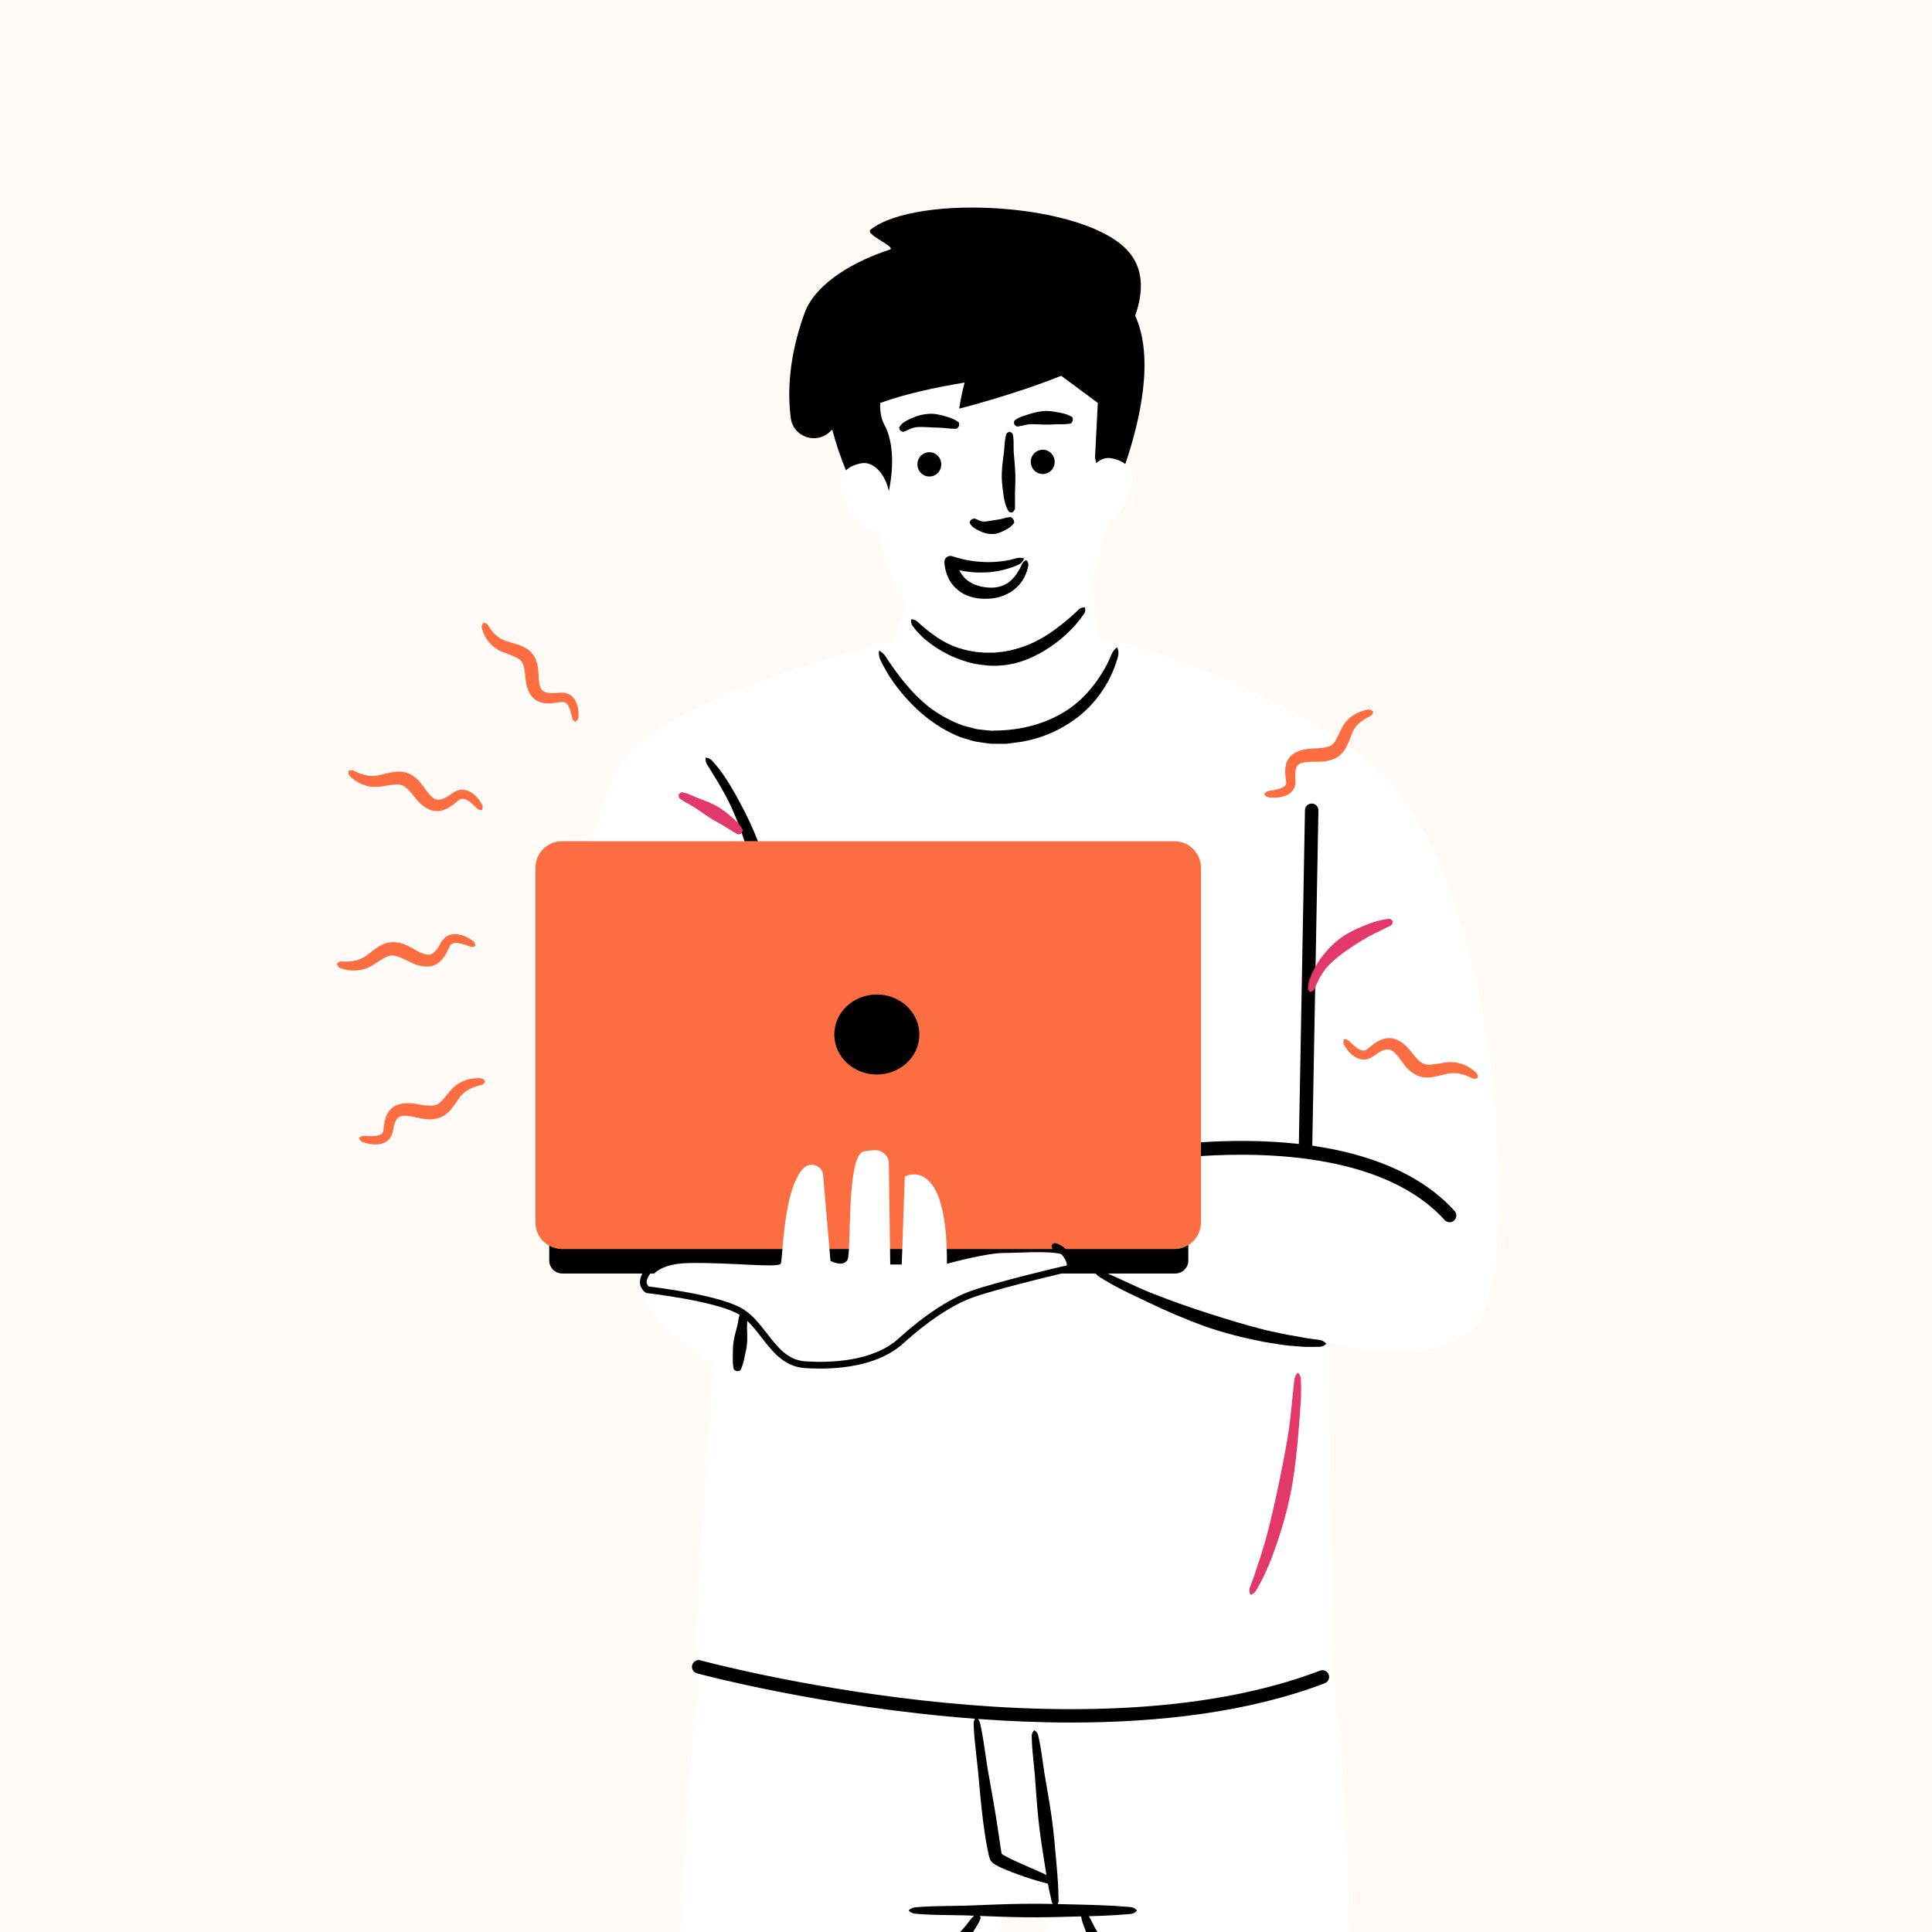 <svg xmlns="http://www.w3.org/2000/svg" xmlns:xlink="http://www.w3.org/1999/xlink" width="1080" zoomAndPan="magnify" viewBox="0 0 810 810" height="1080" preserveAspectRatio="xMidYMid meet" version="1.0"><defs><clipPath id="59636b030b"><path d="M 242 113 L 628.578 113 L 628.578 810 L 242 810 Z M 242 113 " clip-rule="nonzero"/></clipPath></defs><rect x="-81" width="972" fill="#ffffff" y="-81" height="972" fill-opacity="1"/><rect x="-81" width="972" fill="#fffaf5" y="-81" height="972" fill-opacity="1"/><g clip-path="url(#59636b030b)"><path fill="#ffffff" d="M 617.539 557.344 C 593.777 576.086 557.148 562.785 557.148 562.785 L 558.965 689.023 C 559.258 691.484 559.031 693.887 558.355 696.129 C 562.621 728.758 568.344 793.949 565.828 898.328 C 563.258 1004.223 547.387 1199.762 545.906 1243.82 C 545.691 1250.094 541.797 1255.719 535.758 1258.398 C 526.867 1262.348 513.301 1273.387 496.918 1273.309 C 487.34 1273.258 478.852 1259.977 478.449 1250.984 L 467.516 998.988 L 437.871 803.41 L 420.293 803.41 C 411.09 857.957 394.914 991.859 394.266 1014.398 C 393.441 1043.309 386.168 1211.566 384.18 1257.582 C 383.883 1264.355 378.316 1269.875 371.141 1270.465 C 359.828 1271.395 343.094 1272.27 330.719 1270.758 C 322.965 1269.816 316.594 1264.652 314.359 1257.602 C 304.594 1226.84 265.559 946.344 293.742 696.129 C 291.664 692.582 290.789 688.375 291.566 684.062 L 298.859 571.863 C 298.859 571.863 280.008 560.461 273.801 551 C 241.363 501.551 229.91 365.832 261.273 318.844 C 275.352 297.75 336.277 278.602 374.102 268.438 C 376.199 263.945 378.402 259.262 379.797 254.418 C 376.188 248.73 373.375 242.055 371.031 234.809 C 369.914 231.359 368.926 226.801 368.031 221.574 C 367.453 221.879 366.836 222.105 366.18 222.211 C 361.082 223.094 353.973 213.086 352.66 205.195 C 351.348 197.293 356.328 194.48 361.426 193.605 C 362.512 193.422 363.609 193.547 364.668 193.922 C 362.328 167.824 361.531 140.805 361.531 140.805 C 367.473 105.434 431.91 112.688 447.059 117.824 C 461.379 122.688 465.605 142.707 465.016 191.41 C 465.312 191.41 465.617 191.441 465.91 191.488 C 471.008 192.371 475.988 195.176 474.672 203.078 C 473.547 209.82 468.203 218.074 463.496 219.801 C 462.293 229.379 460.359 237.387 457.781 244.055 C 458.359 249.582 459.43 258.27 461.195 267.004 C 510.938 278.934 563.434 305.484 584.129 329.434 C 631.676 384.441 638.352 540.941 617.539 557.344 " fill-opacity="1" fill-rule="nonzero"/></g><path fill="#fc6d42" d="M 503.504 363.812 L 503.504 512.543 C 503.504 518.68 498.527 523.648 492.398 523.648 L 396.922 523.648 C 395.656 484.258 379.336 493.27 379.336 493.27 L 378.285 523.648 L 373.148 523.648 L 372.66 487.68 C 372.621 484.512 369.777 482.004 366.406 482.219 C 365.238 482.297 363.887 482.445 362.316 482.691 C 355.945 483.691 356.59 512.07 355.926 523.648 L 347.75 523.648 L 345.074 492.484 C 344.738 488.621 339.68 486.934 336.887 489.77 C 330.438 496.348 328.848 514.121 328.043 523.648 L 235.605 523.648 C 229.469 523.648 224.488 518.68 224.488 512.543 L 224.488 363.812 C 224.488 357.688 229.469 352.707 235.605 352.707 L 492.398 352.707 C 498.527 352.707 503.504 357.688 503.504 363.812 " fill-opacity="1" fill-rule="nonzero"/><path fill="#000000" d="M 298.184 323.305 C 299.23 324.961 300.23 326.66 301.25 328.336 C 303.23 331.738 305.184 335.156 306.789 338.746 C 308.84 343.305 310.594 347.98 312.164 352.707 L 317.77 352.707 C 315.684 347.285 313.191 342.02 310.445 336.922 C 309.535 335.109 308.523 333.355 307.496 331.598 C 306.523 329.824 305.438 328.109 304.34 326.402 C 303.191 324.727 302.066 323.031 300.762 321.473 C 300.125 320.68 299.457 319.902 298.77 319.141 C 298.105 318.383 297.242 317.738 295.82 317.648 C 295.684 319.07 296.086 319.973 296.613 320.805 C 297.164 321.621 297.672 322.461 298.184 323.305 Z M 328.859 515.336 C 328.75 516.277 328.641 517.188 328.555 518.082 C 328.641 517.188 328.75 516.277 328.859 515.336 Z M 415.637 218.273 C 414.383 218.488 413.109 218.793 411.805 218.625 C 411.168 218.508 410.559 218.281 409.992 217.957 C 409.707 217.812 409.395 217.691 409.07 217.566 L 408.57 217.391 C 408.395 217.312 408.117 217.41 407.188 217.871 C 406.5 218.645 406.48 219.047 406.59 219.262 C 406.707 219.488 406.824 219.711 406.953 219.918 C 407.234 220.332 407.559 220.703 407.953 220.996 C 408.707 221.594 409.57 222.055 410.453 222.477 C 412.176 223.398 414.195 223.957 416.137 223.879 C 418.129 223.918 419.852 223.027 421.469 222.25 C 422.234 221.781 423.031 221.379 423.715 220.812 C 424.051 220.516 424.363 220.191 424.668 219.859 L 425.098 219.34 C 425.254 219.191 425.305 218.84 424.883 217.773 C 424.109 216.879 423.805 216.734 423.609 216.781 L 422.988 216.852 C 422.59 216.91 422.188 216.969 421.824 217.066 C 421.059 217.203 420.363 217.43 419.668 217.625 Z M 399.227 233.203 L 399.195 233.191 C 398.922 233.113 398.629 233.074 398.324 233.086 C 396.934 233.164 395.863 234.348 395.941 235.75 C 396.07 238.27 396.656 240.262 397.637 242.379 C 398.59 244.457 400.176 246.281 402 247.703 C 405.785 250.582 410.434 251.242 414.551 250.996 C 418.766 250.828 423.207 249.23 426.324 246.191 C 427.91 244.723 429.086 242.887 429.941 240.996 C 430.363 240.035 430.688 239.047 430.91 238.047 C 431.148 237.066 431.43 235.996 430.254 234.809 C 428.773 235.508 428.566 236.301 428.195 237.133 C 427.812 237.938 427.391 238.723 426.941 239.465 C 426.059 240.977 424.988 242.32 423.754 243.426 C 421.293 245.691 417.922 246.594 414.52 246.348 C 411.051 246.133 407.785 245.105 405.473 243.23 C 404.285 242.309 403.375 241.113 402.559 239.801 C 402.422 239.586 402.316 239.328 402.188 239.094 C 403.402 239.328 404.617 239.555 405.863 239.691 C 408.598 240.086 411.395 240.086 414.156 239.938 C 416.922 239.762 419.668 239.262 422.312 238.477 C 423.648 238.105 424.941 237.625 426.215 237.105 C 427.488 236.605 428.773 235.867 429.352 234.113 C 427.609 233.633 426.441 233.887 425.227 234.281 C 424.008 234.613 422.785 234.906 421.531 235.094 C 419.039 235.477 416.52 235.664 414.012 235.672 C 411.5 235.594 409 235.457 406.52 235.008 C 404.051 234.625 401.617 233.949 399.227 233.203 Z M 401.777 176.941 L 401.039 176.449 C 400.539 176.156 400.039 175.852 399.512 175.625 C 398.461 175.137 397.375 174.812 396.258 174.5 C 394.051 173.891 391.738 173.305 389.344 173.508 C 386.961 173.645 384.562 174.266 382.324 175.285 C 381.219 175.812 380.07 176.246 379.07 176.988 C 378.562 177.352 378.051 177.695 377.68 178.215 L 377.129 178.98 C 376.953 179.223 376.902 179.625 377.414 180.52 C 378.344 181.059 378.707 181.105 378.941 181.008 L 379.621 180.715 C 380.031 180.469 380.523 180.363 380.934 180.137 C 381.727 179.656 382.668 179.41 383.57 179.176 C 385.461 178.852 387.434 179.059 389.355 179.125 C 391.297 179.285 393.305 179.215 395.344 179.391 L 398.441 179.684 C 398.961 179.715 399.492 179.734 400.031 179.746 L 400.844 179.746 C 401.098 179.785 401.434 179.598 402.078 178.605 C 402.215 177.43 402.031 177.078 401.777 176.941 Z M 310.102 551.266 C 309.938 551.746 309.789 552.234 309.691 552.727 C 309.516 553.766 309.348 554.805 309.125 555.832 C 308.605 557.891 307.977 559.941 307.633 562.02 C 307.223 564.09 307.281 566.215 307.242 568.332 C 307.23 569.391 307.184 570.441 307.262 571.508 C 307.289 572.047 307.379 572.586 307.457 573.117 L 307.613 573.941 C 307.625 574.195 307.879 574.488 308.984 574.891 C 310.152 574.766 310.465 574.527 310.543 574.273 L 310.879 573.52 C 311.082 573.008 311.281 572.5 311.426 571.988 C 311.762 570.969 311.945 569.93 312.172 568.902 C 312.613 566.832 313.164 564.773 313.23 562.668 C 313.367 560.57 313.223 558.43 313.184 556.305 C 313.191 555.461 313.25 554.629 313.301 553.785 C 315.426 555.793 317.32 558.227 319.281 560.746 C 323.957 566.773 328.797 573.008 337.484 573.578 C 339.328 573.695 341.453 573.785 343.77 573.785 C 354.453 573.785 369.121 571.941 378.68 563.234 C 389.012 553.832 399.453 546.953 408.078 543.875 C 416.02 541.039 437.352 535.727 445.098 533.922 L 459.371 533.922 C 459.793 534.52 460.312 534.961 460.871 535.316 L 463.645 537 C 465.477 538.129 467.379 539.148 469.301 540.137 C 473.133 542.117 477.047 543.953 480.957 545.793 C 488.723 549.578 496.691 552.961 504.84 555.961 C 513.023 558.852 521.477 560.961 530.016 562.617 C 534.309 563.293 538.582 564.129 542.953 564.371 C 545.121 564.578 547.277 564.754 549.473 564.688 L 552.738 564.668 C 553.828 564.688 554.934 564.5 556.031 563.402 C 554.992 562.168 553.953 561.844 552.895 561.727 L 549.75 561.305 C 547.641 561.09 545.574 560.57 543.484 560.246 C 539.309 559.59 535.18 558.629 531.043 557.754 C 522.82 555.707 514.723 553.234 506.645 550.637 C 498.555 548.051 490.535 545.195 482.605 542.059 C 478.652 540.441 474.773 538.676 470.91 536.863 C 468.969 535.992 467.047 535.07 465.078 534.227 L 464.398 533.922 L 492.762 533.922 C 495.77 533.922 498.203 531.492 498.203 528.48 L 498.203 521.973 C 496.516 523.02 494.535 523.648 492.398 523.648 L 446.762 523.648 C 445.578 522.5 444.164 521.602 442.645 521.227 C 441.902 521.043 441.125 521.492 440.941 522.258 C 440.805 522.785 441.008 523.316 441.402 523.648 L 396.922 523.648 C 396.922 523.629 396.922 523.621 396.922 523.59 C 396.992 525.559 397.02 527.621 397.012 529.844 C 397.012 529.844 413.391 525.316 420.785 525.316 C 426.824 525.316 439.305 524.305 444.883 525.758 C 445.781 526.66 446.508 527.758 446.922 528.777 C 447.344 529.816 447.301 530.453 447.184 530.578 C 444.125 531.148 416.734 537.785 407.137 541.215 C 398.156 544.422 387.383 551.5 376.777 561.148 C 365.934 571.027 347.613 571.41 337.672 570.754 C 330.25 570.273 326.004 564.805 321.516 559.012 C 318.199 554.754 314.781 550.344 309.938 547.934 C 299.547 542.754 275.613 539.797 271.988 539.375 C 271.391 538.816 271.113 538.207 271.113 537.48 C 271.137 536.375 271.762 535.129 272.625 533.922 L 274.273 533.922 C 276.633 531.699 280.93 529.68 288.75 529.539 C 306.742 529.238 326.016 531.66 327.297 529.844 C 327.582 529.434 327.789 526.797 328.102 523.031 C 328.094 523.227 328.062 523.453 328.043 523.648 L 235.605 523.648 C 233.668 523.648 231.863 523.109 230.273 522.227 L 230.273 528.48 C 230.273 531.492 232.715 533.922 235.727 533.922 L 269.312 533.922 C 268.715 535.07 268.312 536.266 268.301 537.453 C 268.281 539.156 269.047 540.688 270.527 541.844 C 270.734 542 270.988 542.098 271.242 542.129 C 271.508 542.168 298.105 545.188 308.684 550.453 C 309.164 550.695 309.645 550.973 310.102 551.266 Z M 609.844 507.699 C 594.895 491.211 572.297 483.531 550.18 480.336 L 552.75 339.766 C 552.777 338.207 551.531 336.914 549.973 336.895 C 549.965 336.895 549.945 336.895 549.926 336.895 C 548.395 336.895 547.133 338.117 547.113 339.656 L 544.551 479.613 C 529.418 477.914 514.848 478.16 503.504 478.914 L 503.504 484.68 C 531.699 482.848 580.875 484.141 605.668 511.492 C 606.215 512.109 606.98 512.414 607.754 512.414 C 608.434 512.414 609.109 512.168 609.648 511.688 C 610.805 510.641 610.895 508.855 609.844 507.699 Z M 553.414 700.426 C 452.676 738.934 295.25 696.543 293.672 696.102 C 292.164 695.699 290.613 696.57 290.203 698.082 C 289.789 699.582 290.672 701.129 292.184 701.543 C 293.086 701.797 345.18 715.816 408.773 720.59 C 408.285 721.395 408.176 722.129 408.207 722.863 L 408.332 725.59 C 408.434 727.414 408.609 729.227 408.793 731.031 L 409.98 741.895 C 410.668 749.137 411.246 756.402 412.176 763.637 C 412.707 767.246 413.117 770.863 413.863 774.488 C 414.031 775.383 414.227 776.305 414.441 777.246 C 414.559 777.734 414.59 778.086 414.871 778.91 C 415.012 779.293 415.07 779.598 415.305 780 C 415.637 780.449 416.07 780.922 416.461 781.242 C 418.531 782.637 420.117 783.184 421.891 783.961 C 425.352 785.371 428.785 786.637 432.285 787.734 C 434.008 788.32 435.785 788.781 437.559 789.273 L 439.352 789.762 C 439.383 789.91 439.41 790.066 439.43 790.215 C 439.684 791.742 440.047 793.254 440.383 794.781 L 440.883 797.059 C 440.961 797.457 441.105 797.852 441.41 798.234 C 437.203 798.156 433.008 798.125 428.812 798.184 C 420.832 798.281 412.863 798.676 404.883 798.957 L 392.914 799.176 C 390.914 799.223 388.922 799.281 386.934 799.41 L 383.941 799.637 C 382.941 799.715 381.941 799.969 380.953 800.996 C 381.941 802.016 382.941 802.281 383.941 802.352 L 386.934 802.578 C 388.922 802.715 390.914 802.762 392.914 802.82 L 404.883 803.035 C 406.07 803.078 407.246 803.125 408.434 803.176 L 408.117 803.449 C 407.656 803.898 407.227 804.359 406.836 804.852 C 406.059 805.859 405.305 806.859 404.492 807.84 C 402.824 809.742 401.059 811.586 399.52 813.594 C 397.934 815.547 396.738 817.793 395.453 819.977 C 394.824 821.074 394.156 822.145 393.609 823.289 C 393.324 823.871 393.07 824.457 392.824 825.055 L 392.492 825.977 C 392.344 826.262 392.395 826.684 393.148 827.594 C 394.277 827.996 394.688 827.898 394.902 827.664 L 395.648 827.035 C 396.129 826.594 396.598 826.164 397.039 825.703 C 397.934 824.789 398.707 823.789 399.52 822.832 C 401.137 820.871 402.836 818.988 404.129 816.812 C 405.492 814.691 406.617 812.398 407.844 810.176 C 408.473 809.086 409.168 808.027 409.832 806.957 C 410.168 806.418 410.453 805.852 410.715 805.262 L 411.078 804.359 C 411.176 804.125 411.148 803.801 410.812 803.262 C 416.812 803.488 422.812 803.734 428.812 803.812 C 436.793 803.93 444.773 803.703 452.742 803.477 C 452.93 803.477 453.125 803.469 453.312 803.469 C 453.312 803.496 453.301 803.547 453.301 803.578 L 453.461 804.496 C 453.598 805.098 453.754 805.695 453.961 806.262 C 454.391 807.391 454.82 808.516 455.215 809.664 C 455.918 811.996 456.527 814.371 457.398 816.625 C 458.195 818.918 459.438 821.008 460.586 823.145 C 461.176 824.203 461.715 825.289 462.391 826.32 C 462.715 826.828 463.078 827.328 463.457 827.828 L 464.035 828.566 C 464.203 828.82 464.586 828.988 465.762 828.801 C 466.695 828.066 466.832 827.684 466.754 827.391 L 466.617 826.457 C 466.508 825.848 466.391 825.23 466.234 824.645 C 465.949 823.457 465.527 822.32 465.145 821.164 C 464.359 818.871 463.684 816.527 462.559 814.379 C 461.496 812.203 460.176 810.145 458.957 808.047 C 458.371 806.977 457.852 805.879 457.32 804.801 C 457.066 804.312 456.773 803.84 456.461 803.379 C 459.203 803.301 461.957 803.234 464.715 803.078 C 466.715 803.016 468.703 802.84 470.703 802.695 L 473.695 802.469 C 474.684 802.418 475.684 802.156 476.684 800.996 C 475.684 799.832 474.684 799.578 473.695 799.516 L 470.703 799.301 C 468.703 799.156 466.715 798.977 464.715 798.91 C 460.723 798.695 456.734 798.625 452.742 798.508 C 449.637 798.43 446.52 798.352 443.402 798.281 C 443.742 797.734 443.832 797.203 443.812 796.695 L 443.742 794.371 C 443.703 792.812 443.695 791.254 443.578 789.703 C 443.41 786.617 443.105 783.527 442.844 780.441 C 442.324 774.273 441.793 768.098 440.922 761.961 C 440.066 755.824 438.93 749.727 437.91 743.617 L 436.566 734.422 C 436.324 732.895 436.086 731.363 435.766 729.844 L 435.266 727.57 C 435.098 726.805 434.746 726.07 433.637 725.422 C 432.707 726.316 432.539 727.121 432.559 727.895 L 432.625 730.227 C 432.676 731.777 432.812 733.324 432.949 734.863 L 433.852 744.109 C 434.324 750.285 434.695 756.492 435.344 762.637 C 435.969 768.805 436.941 774.922 437.91 781.039 C 438.184 782.723 438.441 784.402 438.715 786.086 C 437.059 785.32 435.43 784.527 433.754 783.832 C 430.461 782.352 427.109 780.969 423.922 779.43 C 422.5 778.734 420.883 777.91 419.922 777.223 C 419.922 777.195 419.922 777.156 419.922 777.145 L 419.754 776.156 C 419.598 775.324 419.469 774.449 419.352 773.559 C 418.883 770.008 418.266 766.422 417.746 762.832 C 416.617 755.676 415.266 748.52 414.031 741.355 L 412.414 730.57 C 412.117 728.777 411.832 726.98 411.48 725.188 L 410.914 722.52 C 410.785 721.883 410.539 721.266 410.02 720.688 C 422.707 721.609 435.824 722.18 449.086 722.18 C 485.711 722.18 523.359 717.953 555.434 705.699 C 556.887 705.129 557.609 703.504 557.062 702.051 C 556.504 700.59 554.875 699.867 553.414 700.426 Z M 327.398 1018.82 L 326.426 1018.418 C 325.777 1018.184 325.152 1017.949 324.535 1017.645 C 323.926 1017.359 323.309 1017.113 322.691 1016.891 C 322.094 1016.613 321.516 1016.293 320.926 1015.996 C 318.594 1014.762 316.543 1013.164 314.465 1011.574 C 312.398 1009.969 310.289 1008.254 308.457 1006.203 C 307.586 1005.156 306.789 1004.027 306.066 1002.859 C 305.684 1002.281 305.281 1001.723 304.867 1001.164 L 304.23 1000.32 C 304.016 1000.047 303.645 999.859 302.566 999.898 C 301.75 1000.605 301.652 1001.086 301.75 1001.449 C 301.84 1001.82 301.918 1002.203 302.035 1002.566 C 302.262 1003.293 302.535 1004.008 302.879 1004.676 C 303.566 1006.016 304.359 1007.301 305.145 1008.594 C 306.691 1011.203 308.504 1013.773 310.828 1015.879 C 313.082 1018.074 316.016 1019.508 318.957 1020.566 C 319.699 1020.801 320.438 1021.074 321.191 1021.289 C 321.957 1021.457 322.73 1021.594 323.496 1021.711 C 324.258 1021.859 325.055 1021.84 325.828 1021.809 L 326.996 1021.742 C 327.379 1021.762 327.797 1021.535 328.258 1020.457 C 328.016 1019.25 327.719 1018.918 327.398 1018.82 Z M 543.074 1004.234 L 541.984 1004.664 C 541.27 1004.969 540.562 1005.301 539.887 1005.664 C 538.543 1006.41 537.199 1007.156 535.809 1007.812 C 532.996 1009.074 530.113 1010.152 527.328 1011.332 C 524.516 1012.43 521.859 1013.898 519.094 1014.996 C 517.711 1015.574 516.301 1016.016 514.918 1016.535 L 512.82 1017.312 L 511.762 1017.652 C 511.398 1017.742 511.062 1018.055 510.73 1019.242 C 511.172 1020.352 511.613 1020.586 512.023 1020.594 L 513.289 1020.711 C 514.133 1020.75 514.957 1020.691 515.789 1020.645 C 517.445 1020.488 519.055 1020.125 520.621 1019.723 C 523.789 1018.918 526.879 1017.938 529.699 1016.43 C 532.574 1014.988 535.199 1013.164 537.816 1011.371 L 541.797 1008.793 C 542.445 1008.359 543.074 1007.852 543.672 1007.34 L 544.551 1006.516 C 544.848 1006.242 545.031 1005.801 544.789 1004.734 C 543.906 1004.105 543.434 1004.086 543.074 1004.234 Z M 441.164 196.723 C 442.844 194.48 442.41 191.273 440.203 189.566 C 438 187.871 434.852 188.301 433.176 190.559 C 431.5 192.793 431.93 196 434.137 197.703 C 436.352 199.398 439.488 198.969 441.164 196.723 Z M 373.238 530.148 L 378.051 530.148 L 378.285 523.648 L 373.148 523.648 L 373.031 515.336 Z M 385.441 433.723 C 385.441 424.457 377.465 416.949 367.621 416.949 C 357.77 416.949 349.789 424.457 349.789 433.723 C 349.789 442.984 357.77 450.496 367.621 450.496 C 377.465 450.496 385.441 442.984 385.441 433.723 Z M 348.023 180.941 C 348.309 180.664 348.633 180.41 348.934 180.137 C 350.434 185.98 352.465 191.762 354.68 197.184 C 356.395 195.52 358.816 194.637 361.27 194.215 C 366.16 193.371 371.129 198.598 372.688 206.008 L 372.719 205.488 C 372.719 205.488 376.68 188.91 370.766 178.039 C 369.336 175.422 368.906 172.246 369.043 168.949 C 379.59 165.109 391.973 162.48 404.422 160.391 C 402.727 166.773 402.156 171.332 402.156 171.332 C 402.156 171.332 425.168 165.5 444.91 157.551 L 460.262 168.922 L 459.086 191.852 L 459.578 194.164 C 461.457 192.539 463.617 191.734 465.762 192.098 C 467.957 192.48 470.137 193.215 471.781 194.566 C 477.918 176.48 484.074 150.039 475.91 132.316 C 478.645 124.816 480.391 114.238 473.488 105.895 C 456.125 84.914 384.52 81.023 365.031 96.238 C 362.316 98.348 376.246 103.609 372.965 104.68 C 359.629 109.004 342.082 118.043 337.27 131.395 C 330.758 149.441 330.094 164.195 331.535 175.293 C 332.574 183.242 342.277 186.52 348.023 180.941 Z M 348.18 528.641 C 348.18 528.641 353.316 531.363 355.25 528.336 C 355.582 527.816 355.777 526.09 355.926 523.648 L 347.75 523.648 Z M 386.602 198.754 C 388.805 200.457 391.941 200.02 393.617 197.773 C 395.297 195.527 394.863 192.332 392.66 190.625 C 390.453 188.922 387.305 189.363 385.629 191.605 C 383.961 193.852 384.395 197.059 386.602 198.754 Z M 449.32 174.715 L 448.566 174.324 C 448.066 174.086 447.547 173.863 447.027 173.695 C 445.988 173.332 444.91 173.137 443.844 172.922 C 441.695 172.52 439.5 172.125 437.273 172.371 C 435.047 172.547 432.852 173.168 430.734 173.871 C 429.668 174.254 428.578 174.508 427.539 174.969 C 427.02 175.195 426.508 175.441 426.047 175.793 L 425.371 176.352 C 425.148 176.527 425.008 176.902 425.246 177.91 C 425.949 178.695 426.285 178.852 426.539 178.812 L 427.285 178.715 C 427.754 178.598 428.254 178.566 428.727 178.441 C 429.629 178.156 430.605 178.008 431.559 177.871 C 433.527 177.773 435.488 177.961 437.449 177.988 C 439.402 178.117 441.371 177.883 443.383 177.871 C 444.383 177.844 445.391 177.902 446.41 177.844 C 446.922 177.824 447.441 177.766 447.961 177.715 L 448.742 177.605 C 449.008 177.617 449.293 177.391 449.793 176.324 C 449.793 175.145 449.578 174.812 449.32 174.715 Z M 382.727 262.562 C 383.277 263.32 383.863 264.016 384.461 264.73 C 385.688 266.102 387.02 267.387 388.453 268.555 C 391.305 270.898 394.473 272.867 397.797 274.535 C 401.137 276.18 404.707 277.406 408.383 278.25 C 412.09 278.887 415.844 279.375 419.668 278.984 C 427.352 278.496 434.488 275.211 440.578 271.062 C 443.645 268.977 446.48 266.602 449.039 263.977 C 450.34 262.691 451.52 261.281 452.637 259.84 C 453.215 259.121 453.754 258.379 454.293 257.652 C 454.832 256.926 455.234 256.035 454.832 254.613 C 453.371 254.633 452.637 255.113 452.047 255.742 C 451.422 256.348 450.801 256.957 450.156 257.523 C 448.871 258.699 447.527 259.801 446.215 260.906 C 443.527 263.062 440.805 265.16 437.883 266.898 C 434.949 268.582 431.949 270.172 428.773 271.18 C 428 271.504 427.195 271.699 426.402 271.918 C 425.609 272.141 424.812 272.406 424.02 272.602 C 422.402 272.855 420.805 273.328 419.156 273.375 L 416.707 273.633 L 414.207 273.621 C 412.531 273.719 410.895 273.426 409.215 273.336 C 405.914 272.855 402.637 272.055 399.492 270.809 C 396.363 269.496 393.434 267.73 390.707 265.691 C 389.316 264.691 388.02 263.582 386.699 262.484 C 386.059 261.918 385.383 261.367 384.777 260.77 C 384.141 260.172 383.422 259.711 382.07 259.613 C 381.777 260.926 382.18 261.848 382.727 262.562 Z M 424.961 185.332 C 424.949 184.625 424.883 183.922 424.805 183.203 L 424.629 182.145 C 424.578 181.793 424.324 181.43 423.332 181.02 C 422.293 181.312 422 181.656 421.91 182.008 L 421.637 183.059 C 421.48 183.762 421.363 184.461 421.293 185.176 L 420.93 189.43 C 420.57 192.262 420.117 195.098 420.031 197.969 C 419.852 200.832 420.207 203.703 420.59 206.598 C 420.785 208.047 420.988 209.508 421.41 210.969 C 421.637 211.715 421.844 212.41 422.227 213.176 C 422.422 213.555 422.559 213.891 422.805 214.281 C 423.039 214.695 423.559 215.066 424.648 214.703 C 425.422 213.715 425.629 213.438 425.559 213.223 C 425.539 212.969 425.547 212.594 425.547 212.293 C 425.508 211.715 425.578 210.996 425.559 210.352 C 425.578 209.016 425.508 207.656 425.547 206.281 C 425.57 203.539 425.832 200.742 425.648 197.957 C 425.539 195.176 425.215 192.371 425.008 189.547 C 424.941 188.137 424.961 186.734 424.961 185.332 Z M 387.68 300.168 C 383.266 296.523 379.363 292.367 375.934 287.875 C 374.219 285.641 372.641 283.289 371.285 280.816 C 370.57 279.602 369.945 278.336 369.285 277.094 C 368.68 275.836 368.238 274.445 368.582 272.758 C 370.082 273.562 370.953 274.613 371.668 275.777 C 372.414 276.906 373.121 278.062 373.926 279.16 C 374.688 280.289 375.512 281.355 376.324 282.434 C 377.102 283.543 377.941 284.602 378.805 285.641 C 382.207 289.828 385.953 293.73 390.207 296.965 C 394.52 300.102 399.207 302.609 404.156 304.309 C 405.402 304.668 406.676 304.953 407.934 305.285 C 408.57 305.434 409.188 305.629 409.824 305.746 L 411.754 305.953 C 413.051 306.082 414.332 306.297 415.617 306.355 L 419.512 306.238 C 430.02 305.797 440.48 302.719 449 296.629 C 453.242 293.551 456.852 289.641 459.938 285.348 C 461.457 283.172 462.859 280.906 464.105 278.535 C 464.676 277.328 465.281 276.133 465.773 274.887 C 466.281 273.633 466.891 272.477 468.332 271.398 C 469.156 273.004 468.996 274.504 468.566 275.848 C 468.184 277.23 467.684 278.562 467.203 279.906 C 466.156 282.562 464.957 285.191 463.43 287.621 C 460.457 292.543 456.586 296.973 452.008 300.57 C 447.402 304.121 442.234 306.945 436.734 308.844 C 434 309.766 431.168 310.473 428.332 310.992 L 424.051 311.562 L 421.91 311.836 C 421.176 311.863 420.441 311.863 419.707 311.855 L 415.312 311.805 C 413.852 311.688 412.414 311.406 410.961 311.199 L 408.793 310.863 C 408.078 310.719 407.383 310.473 406.676 310.277 C 405.273 309.855 403.875 309.473 402.492 309.004 C 397.07 306.824 392.109 303.777 387.68 300.168 " fill-opacity="1" fill-rule="nonzero"/><path fill="#e3386a" d="M 526.809 666.496 L 528.277 663.84 C 529.297 662.074 530.152 660.23 530.957 658.367 C 532.699 654.699 533.984 650.859 535.367 647.055 C 537.926 639.379 540.141 631.574 541.562 623.613 C 542.992 615.672 543.828 607.637 544.453 599.617 C 544.789 595.605 545.152 591.605 545.355 587.586 C 545.453 585.586 545.523 583.578 545.492 581.559 L 545.414 578.539 C 545.387 577.527 545.152 576.508 544.141 575.488 C 543.102 576.469 542.809 577.441 542.691 578.441 L 542.336 581.402 L 541.719 587.332 C 541.355 591.281 540.945 595.223 540.395 599.164 C 539.23 607.016 537.641 614.793 536.043 622.535 C 534.414 630.27 532.691 637.957 530.633 645.582 C 529.484 649.348 528.379 653.133 527.074 656.859 C 526.418 658.711 525.906 660.633 525.172 662.465 L 524.141 665.238 C 523.777 666.172 523.602 667.172 524.23 668.594 C 525.68 668.199 526.34 667.398 526.809 666.496 Z M 285.703 335.297 C 286.23 335.668 286.781 336.012 287.34 336.324 C 288.477 336.922 289.605 337.52 290.703 338.195 L 297.055 342.512 C 299.133 343.953 301.438 345.012 303.566 346.324 C 304.633 346.953 305.664 347.656 306.723 348.305 C 307.242 348.637 307.82 348.922 308.359 349.246 L 309.172 349.727 C 309.426 349.914 309.84 349.934 310.906 349.383 C 311.535 348.383 311.484 347.934 311.281 347.668 L 310.73 346.754 C 310.34 346.168 309.898 345.637 309.445 345.109 C 308.543 344.059 307.496 343.176 306.477 342.297 C 304.406 340.531 302.281 338.863 299.898 337.656 C 297.547 336.395 295.016 335.492 292.535 334.551 L 288.898 333.012 C 288.289 332.758 287.652 332.57 287.008 332.402 L 286.016 332.207 C 285.684 332.137 285.27 332.258 284.566 333.059 C 284.469 334.117 284.652 334.5 284.91 334.699 Z M 549.289 415.891 C 550.426 415.613 550.809 415.223 551.012 414.793 L 551.609 413.477 C 551.926 412.594 552.387 411.773 552.828 410.938 C 553.562 409.223 554.66 407.695 555.73 406.164 C 558.188 403.312 561.129 400.969 564.168 398.762 C 567.277 396.645 570.414 394.488 573.816 392.656 C 575.504 391.723 577.258 390.922 579.004 390.039 L 581.629 388.742 L 582.953 388.078 C 583.402 387.891 583.785 387.508 583.98 386.262 C 583.207 385.254 582.629 385.156 582.121 385.242 L 580.582 385.461 C 579.57 385.656 578.531 385.832 577.551 386.137 C 575.551 386.645 573.609 387.371 571.699 388.164 C 567.887 389.762 564.07 391.586 560.777 394.273 C 557.484 396.93 554.68 400.223 552.395 403.812 C 551.355 405.676 550.191 407.449 549.492 409.477 C 549.102 410.469 548.699 411.449 548.59 412.527 L 548.375 414.105 C 548.297 414.625 548.414 415.203 549.289 415.891 Z M 594.836 1306.434 L 545.652 1245.398 C 545.082 1251.27 541.328 1256.477 535.613 1259.016 C 526.719 1262.957 513.152 1273.996 496.762 1273.914 C 491.359 1273.887 486.309 1269.652 482.852 1264.348 C 483.25 1270.996 483.852 1276.641 484.73 1278.355 C 487.27 1283.328 507.25 1291.07 518.465 1307.824 C 528.562 1322.902 557.953 1337.285 591.031 1321.836 C 597.148 1318.98 598.961 1311.543 594.836 1306.434 Z M 381.375 1265.426 C 381.855 1268.043 382.09 1270.062 381.914 1271.043 C 380.953 1276.484 364.082 1289.18 358.297 1308.227 C 353.09 1325.363 329.152 1346.914 292.809 1340.805 C 286.086 1339.676 282.133 1333.02 284.566 1327.012 L 313.504 1255.738 C 313.75 1256.672 313.984 1257.523 314.203 1258.211 C 316.438 1265.258 322.82 1270.426 330.562 1271.367 C 342.934 1272.887 359.668 1272.004 370.992 1271.074 C 375.316 1270.719 379.023 1268.555 381.375 1265.426 " fill-opacity="1" fill-rule="nonzero"/><path fill="#fc6d42" d="M 201.258 452.023 C 200.52 452.016 199.777 452.016 199.031 452.082 C 197.539 452.223 196.031 452.523 194.578 453.113 C 193.129 453.684 191.699 454.484 190.492 455.574 C 189.855 456.074 189.324 456.73 188.797 457.309 L 187.473 458.918 C 185.746 461.074 184.18 462.918 182.621 463.301 C 181.012 463.77 178.562 463.574 176.09 463.094 C 173.305 462.613 170.18 461.996 166.602 463.238 C 164.816 463.859 163.16 465.387 162.375 466.996 C 161.543 468.602 161.25 470.16 161.031 471.621 C 160.914 472.348 160.836 473.074 160.758 473.777 C 160.68 474.191 160.609 474.594 160.434 474.875 C 160.121 475.457 159.355 475.867 158.277 476.113 C 157.219 476.348 155.973 476.355 154.711 476.328 C 154.082 476.316 153.434 476.289 152.777 476.219 C 152.133 476.152 151.465 476.258 150.512 477.035 C 150.867 478.23 151.523 478.66 152.199 478.887 C 152.887 479.102 153.59 479.316 154.309 479.465 C 155.75 479.777 157.258 479.914 158.895 479.711 C 160.473 479.523 162.445 478.75 163.629 476.996 C 164.219 476.121 164.492 475.211 164.68 474.277 C 164.797 473.633 164.906 472.996 165.043 472.387 C 165.348 471.18 165.758 470.055 166.297 469.289 C 166.836 468.516 167.387 468.152 168.219 467.957 C 169.043 467.75 170.121 467.73 171.277 467.898 C 172.445 468.016 173.602 468.277 174.914 468.582 C 177.719 469.16 180.914 469.875 184.531 468.523 C 186.305 467.836 187.777 466.602 188.824 465.406 C 189.883 464.199 190.668 463.016 191.453 461.898 L 192.598 460.25 C 192.961 459.801 193.246 459.348 193.668 458.977 C 194.441 458.191 195.305 457.457 196.344 456.898 C 197.375 456.328 198.48 455.84 199.676 455.465 C 200.266 455.262 200.875 455.102 201.492 454.965 C 202.129 454.867 202.695 454.582 203.422 453.457 C 202.785 452.25 201.992 452.023 201.258 452.023 Z M 156.434 404.555 L 158.188 403.418 C 160.492 401.891 162.609 400.539 164.246 400.586 C 165.926 400.559 168.199 401.43 170.434 402.617 C 172.953 403.871 175.816 405.398 179.602 405.215 C 181.504 405.137 183.492 404.176 184.727 402.891 C 186.012 401.637 186.797 400.262 187.473 398.938 C 187.816 398.281 188.121 397.625 188.422 396.98 C 188.668 396.566 188.836 396.195 189.121 395.961 C 189.629 395.469 190.461 395.281 191.559 395.34 C 192.648 395.41 193.844 395.742 195.039 396.137 C 195.648 396.32 196.258 396.547 196.863 396.793 C 197.473 397.047 198.137 397.145 199.277 396.684 C 199.285 395.438 198.777 394.832 198.188 394.41 C 197.59 394 196.98 393.598 196.336 393.242 C 195.031 392.527 193.598 391.961 191.953 391.715 C 190.363 391.449 188.258 391.695 186.66 393.027 C 185.855 393.656 185.324 394.48 184.863 395.242 C 184.562 395.82 184.246 396.391 183.914 396.93 C 183.227 397.98 182.48 398.918 181.719 399.508 C 180.941 400.098 180.266 400.293 179.402 400.242 C 178.543 400.203 177.512 399.918 176.445 399.418 C 175.355 398.977 174.336 398.379 173.16 397.684 C 170.629 396.312 167.688 394.695 163.809 395.039 C 161.926 395.223 160.199 395.988 158.867 396.812 C 157.512 397.645 156.406 398.527 155.309 399.359 L 153.699 400.598 C 153.219 400.898 152.797 401.262 152.277 401.496 C 151.289 402.016 150.219 402.469 149.062 402.715 C 147.906 402.957 146.691 403.117 145.434 403.137 C 144.809 403.164 144.18 403.125 143.535 403.086 C 142.895 402.996 142.27 403.105 141.25 403.969 C 141.516 405.301 142.219 405.762 142.914 405.969 C 143.633 406.195 144.348 406.41 145.082 406.555 C 146.551 406.852 148.102 406.988 149.66 406.84 C 151.211 406.715 152.809 406.371 154.289 405.695 C 155.043 405.398 155.738 404.949 156.434 404.555 Z M 148.641 327.059 C 149.875 327.922 151.238 328.66 152.73 329.141 C 154.211 329.641 155.797 329.953 157.406 329.914 C 158.211 329.953 159.023 329.816 159.809 329.746 L 161.855 329.422 C 164.57 328.98 167.109 328.57 168.602 329.246 C 170.129 329.824 171.785 331.5 173.305 333.52 C 175.051 335.707 177.043 338.355 180.68 339.656 C 182.492 340.305 184.648 340.129 186.246 339.492 C 187.883 338.875 189.168 337.973 190.324 337.078 C 190.914 336.629 191.473 336.176 192.02 335.719 C 192.473 335.414 192.766 335.117 193.148 335.02 C 193.863 334.758 194.656 334.883 195.629 335.336 C 196.57 335.805 197.52 336.578 198.441 337.414 C 198.914 337.836 199.375 338.285 199.816 338.766 C 200.258 339.246 200.816 339.609 202.039 339.676 C 202.578 338.559 202.375 337.785 202.012 337.168 C 201.648 336.539 201.266 335.914 200.816 335.316 C 199.922 334.129 198.836 333.02 197.383 332.148 C 196 331.258 193.902 330.758 192 331.363 C 191.039 331.598 190.246 332.188 189.559 332.617 C 189.031 333.012 188.5 333.395 187.973 333.738 C 186.902 334.395 185.824 334.941 184.855 335.176 C 183.875 335.402 183.141 335.344 182.395 334.992 C 181.641 334.637 180.844 333.961 180.09 333.098 C 179.285 332.266 178.629 331.316 177.855 330.199 C 176.992 328.992 176.051 327.785 174.875 326.66 C 173.68 325.551 172.16 324.473 170.324 323.941 C 168.504 323.395 166.66 323.441 165.129 323.66 C 163.582 323.883 162.219 324.238 160.887 324.551 L 158.926 325.012 C 158.348 325.102 157.816 325.258 157.25 325.266 C 156.121 325.363 154.965 325.344 153.809 325.109 C 152.66 324.875 151.484 324.551 150.348 324.062 C 149.758 323.836 149.199 323.551 148.641 323.266 C 148.102 322.922 147.484 322.777 146.191 323.141 C 145.887 324.461 146.348 325.168 146.895 325.641 C 147.453 326.141 148.023 326.629 148.641 327.059 Z M 618.707 449.555 C 618.156 449.062 617.578 448.574 616.961 448.152 C 615.727 447.289 614.363 446.555 612.871 446.074 C 611.391 445.586 609.805 445.262 608.195 445.309 C 607.383 445.27 606.578 445.418 605.793 445.484 L 603.734 445.82 C 601.031 446.262 598.492 446.684 596.992 446.016 C 595.473 445.438 593.805 443.762 592.277 441.75 C 590.52 439.574 588.531 436.926 584.895 435.625 C 583.07 434.988 580.922 435.172 579.324 435.809 C 577.688 436.438 576.414 437.34 575.246 438.23 C 574.66 438.684 574.109 439.145 573.562 439.594 C 573.109 439.906 572.816 440.203 572.434 440.301 C 571.727 440.566 570.914 440.438 569.953 439.984 C 569.004 439.527 568.062 438.75 567.129 437.906 C 566.66 437.496 566.199 437.047 565.758 436.566 C 565.316 436.094 564.746 435.73 563.531 435.672 C 562.992 436.789 563.199 437.555 563.562 438.184 C 563.934 438.809 564.316 439.438 564.766 440.027 C 565.66 441.211 566.758 442.309 568.199 443.184 C 569.602 444.066 571.688 444.566 573.59 443.945 C 574.551 443.711 575.344 443.133 576.031 442.684 C 576.551 442.301 577.082 441.906 577.609 441.566 C 578.68 440.906 579.758 440.359 580.719 440.113 C 581.699 439.887 582.441 439.945 583.188 440.309 C 583.941 440.645 584.746 441.32 585.5 442.184 C 586.297 443.016 586.961 443.965 587.746 445.086 C 588.609 446.289 589.551 447.484 590.738 448.613 C 591.922 449.723 593.453 450.789 595.285 451.309 C 597.109 451.859 598.961 451.809 600.48 451.582 C 602.031 451.359 603.395 451.004 604.727 450.684 L 606.695 450.211 C 607.266 450.121 607.805 449.965 608.375 449.957 C 609.492 449.859 610.637 449.879 611.793 450.102 C 612.953 450.34 614.129 450.664 615.273 451.141 C 615.852 451.367 616.422 451.641 616.98 451.938 C 617.52 452.281 618.129 452.426 619.422 452.055 C 619.727 450.73 619.266 450.035 618.707 449.555 Z M 566.129 309.297 L 566.848 307.426 C 567.102 306.906 567.258 306.414 567.57 305.953 C 568.129 305.023 568.797 304.129 569.66 303.355 C 570.531 302.59 571.492 301.867 572.562 301.238 C 573.082 300.914 573.641 300.629 574.219 300.367 C 574.805 300.129 575.285 299.738 575.758 298.484 C 574.875 297.445 574.051 297.387 573.344 297.543 C 572.629 297.688 571.906 297.855 571.199 298.082 C 569.777 298.543 568.375 299.168 567.102 300.07 C 565.816 300.945 564.602 302.051 563.688 303.395 C 563.188 304.031 562.828 304.797 562.445 305.484 L 561.562 307.336 C 560.395 309.836 559.328 311.926 557.914 312.602 C 556.465 313.375 554.012 313.699 551.512 313.758 C 548.691 313.914 545.551 313.973 542.328 315.992 C 540.711 317.004 539.465 318.914 539.113 320.66 C 538.699 322.414 538.797 323.98 538.953 325.441 C 539.004 326.168 539.121 326.895 539.199 327.559 C 539.199 327.766 539.211 327.961 539.238 328.18 C 539.238 328.363 539.172 328.5 539.16 328.688 C 538.996 329.285 538.367 329.855 537.367 330.316 C 536.375 330.758 535.18 331.039 533.945 331.277 C 533.328 331.402 532.691 331.512 532.055 331.59 C 531.406 331.66 530.777 331.914 530.023 332.875 C 530.621 333.961 531.355 334.238 532.062 334.316 C 532.777 334.383 533.496 334.441 534.23 334.434 C 535.691 334.422 537.18 334.238 538.73 333.688 C 540.219 333.199 542.004 332.012 542.758 330.012 C 542.887 329.531 543.062 329.02 543.113 328.539 C 543.133 328.078 543.141 327.602 543.141 327.129 C 543.094 326.434 543.031 325.824 543.031 325.199 C 543.023 323.961 543.141 322.777 543.465 321.914 C 543.809 321.031 544.219 320.582 544.965 320.219 C 545.699 319.844 546.738 319.59 547.895 319.504 C 549.031 319.355 550.238 319.363 551.551 319.383 C 554.395 319.336 557.621 319.363 560.875 317.316 C 562.465 316.277 563.66 314.719 564.395 313.316 C 565.148 311.895 565.641 310.562 566.129 309.297 Z M 232.812 294.668 C 233.539 294.59 234.227 294.473 234.922 294.355 C 235.461 294.336 235.883 294.211 236.254 294.316 C 237.008 294.434 237.578 294.875 238.145 295.719 C 238.695 296.551 239.066 297.68 239.383 298.867 C 239.559 299.453 239.684 300.07 239.805 300.699 C 239.902 301.328 240.176 301.926 241.164 302.629 C 242.223 302.004 242.48 301.258 242.52 300.551 C 242.547 299.836 242.578 299.109 242.52 298.375 C 242.41 296.906 242.086 295.395 241.305 293.895 C 240.578 292.395 238.941 290.926 237.02 290.562 C 236.086 290.297 235.145 290.426 234.363 290.445 C 233.715 290.512 233.078 290.57 232.461 290.602 C 229.91 290.719 227.727 290.258 227.027 289.051 C 226.156 287.816 225.832 285.414 225.805 282.926 C 225.727 281.465 225.637 279.973 225.246 278.387 C 224.852 276.828 224.148 275.082 222.844 273.66 C 221.57 272.23 219.941 271.348 218.52 270.789 C 217.09 270.211 215.754 269.836 214.461 269.457 L 212.551 268.898 C 211.98 268.691 211.48 268.562 210.98 268.297 C 209.98 267.859 209.031 267.27 208.168 266.516 C 207.312 265.77 206.5 264.906 205.793 263.926 C 205.422 263.457 205.098 262.926 204.797 262.398 C 204.52 261.84 204.078 261.398 202.805 261.035 C 201.824 261.965 201.836 262.801 202.051 263.496 C 202.258 264.199 202.48 264.906 202.785 265.594 C 203.375 266.965 204.168 268.297 205.195 269.445 C 206.234 270.602 207.434 271.691 208.844 272.438 C 209.512 272.836 210.293 273.133 210.973 273.438 L 212.883 274.16 C 215.391 275.113 217.785 276.035 218.617 277.289 C 219.539 278.473 220.02 280.738 220.188 283.211 C 220.469 285.984 220.676 289.309 223.266 292.316 C 224.59 293.777 226.547 294.582 228.207 294.789 C 229.883 295.012 231.391 294.867 232.812 294.668 Z M 493.008 356.992 L 427.852 356.992 C 426.293 356.992 425.027 358.254 425.027 359.812 C 425.027 361.371 426.293 362.629 427.852 362.629 L 493.008 362.629 C 494.566 362.629 495.828 361.371 495.828 359.812 C 495.828 358.254 494.566 356.992 493.008 356.992 Z M 420.441 359.91 C 420.441 361.469 419.176 362.734 417.617 362.734 L 231.617 362.734 C 230.059 362.734 228.793 361.469 228.793 359.91 C 228.793 358.352 230.059 357.09 231.617 357.09 L 417.617 357.09 C 419.176 357.09 420.441 358.352 420.441 359.91 " fill-opacity="1" fill-rule="nonzero"/></svg>
